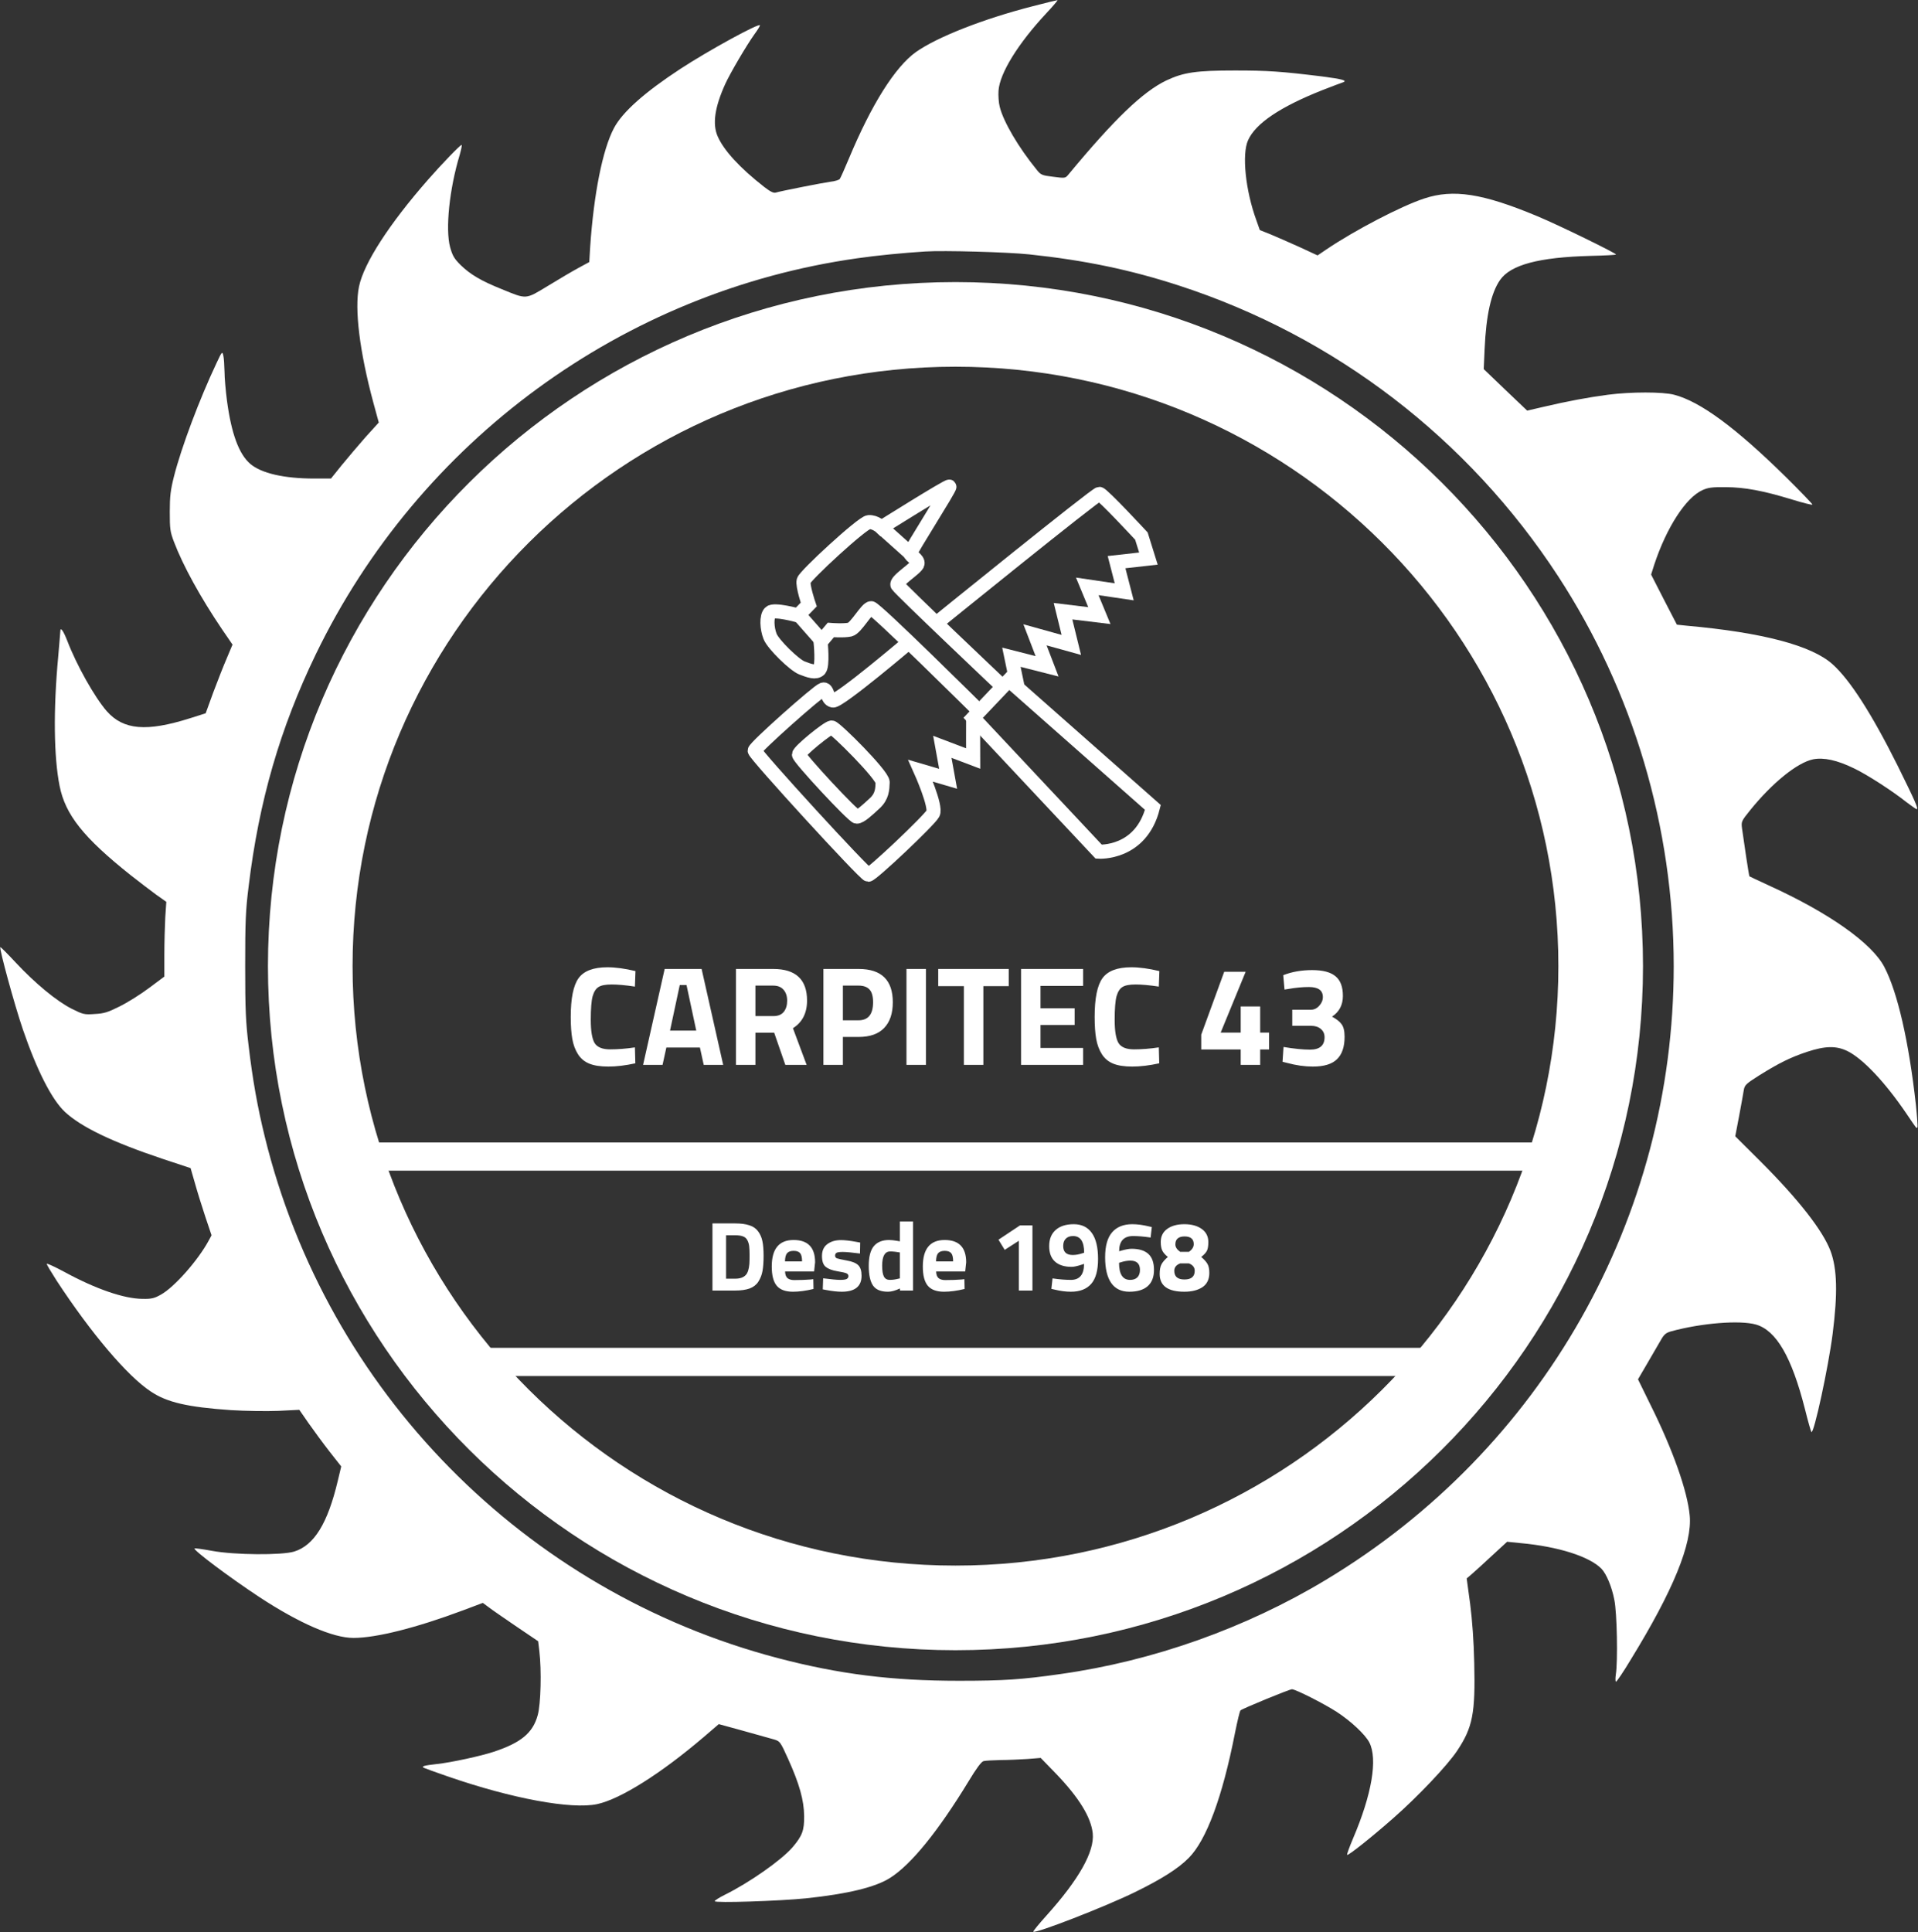 <svg width="272" height="274" viewBox="0 0 272 274" fill="none" xmlns="http://www.w3.org/2000/svg">
<rect x="0" y="0" width="272" height="274" fill="#333333" stroke="none"/>
<path d="M146.478 0.878C139.443 2.676 132.878 5.266 129.884 7.385C126.933 9.504 123.597 14.792 120.39 22.477C119.77 23.954 119.192 25.259 119.086 25.388C118.979 25.516 118.38 25.709 117.76 25.773C116.669 25.923 110.874 27.058 109.997 27.314C109.698 27.4 109.228 27.165 108.394 26.522C104.93 23.825 102.62 21.299 101.765 19.308C101.016 17.575 101.358 15.22 102.834 11.945C103.518 10.425 105.87 6.422 107.004 4.838C107.431 4.26 107.774 3.703 107.774 3.596C107.774 3.168 100.482 7.15 96.462 9.783C91.458 13.058 88.272 15.883 87.074 18.152C85.449 21.214 84.209 27.507 83.696 34.999L83.567 37.161L82.028 37.996C81.194 38.446 79.269 39.58 77.73 40.522C74.479 42.491 74.736 42.47 71.186 41.014C68.192 39.816 66.696 38.917 65.306 37.568C64.407 36.669 64.172 36.262 63.83 35.042C63.146 32.495 63.723 26.801 65.199 21.941C65.413 21.171 65.541 20.55 65.455 20.55C65.263 20.55 62.611 23.29 60.708 25.473C55.17 31.788 51.599 37.333 50.914 40.629C50.252 43.797 51 49.877 52.946 57.09L53.716 59.916L51.813 62.014C50.786 63.191 49.268 64.968 48.434 65.996L46.937 67.858H44.585C40.265 67.858 37.058 67.109 35.497 65.781C33.872 64.39 32.803 61.457 32.182 56.769C32.011 55.442 31.84 53.601 31.84 52.702C31.819 51.803 31.755 50.754 31.669 50.412C31.52 49.791 31.477 49.834 30.707 51.482C28.269 56.641 25.724 63.427 24.677 67.537C24.185 69.485 24.078 70.362 24.078 72.567C24.078 74.986 24.121 75.393 24.677 76.848C25.96 80.231 28.44 84.726 31.477 89.221L32.974 91.405L32.182 93.288C31.733 94.316 30.878 96.499 30.258 98.148L29.167 101.145L26.943 101.851C20.764 103.799 17.513 103.521 15.14 100.845C13.429 98.876 10.863 94.337 9.516 90.805C8.96 89.392 8.553 88.857 8.553 89.521C8.553 89.671 8.404 91.298 8.254 93.117C7.548 100.695 7.634 107.331 8.447 111.42C9.259 115.53 11.825 118.762 18.518 124.092C19.716 125.034 21.341 126.275 22.132 126.853L23.586 127.881L23.436 130.107C23.372 131.349 23.308 133.725 23.308 135.416V138.477L21.127 140.104C19.93 141.003 18.048 142.18 16.957 142.715C15.289 143.55 14.755 143.722 13.429 143.786C11.954 143.893 11.782 143.85 10.157 143.037C8.019 141.945 5.025 139.483 2.245 136.508C1.091 135.266 0.086 134.26 0.043 134.303C-0.128 134.495 2.074 142.566 3.25 145.991C5.239 151.792 7.356 155.945 9.216 157.678C11.547 159.84 15.995 161.96 22.966 164.293L27.029 165.642L27.628 167.718C27.948 168.874 28.611 171.015 29.103 172.492L30.001 175.167L29.595 175.917C28.098 178.699 24.72 182.531 22.816 183.58C21.875 184.115 21.469 184.201 20.207 184.179C17.556 184.158 13.557 182.767 9.152 180.369C7.762 179.62 6.629 179.106 6.629 179.213C6.629 179.342 7.27 180.412 8.04 181.611C12.894 189.017 18.048 195.118 21.362 197.301C23.672 198.864 26.601 199.528 32.738 199.956C34.791 200.084 37.806 200.127 39.453 200.063L42.447 199.913L43.751 201.797C44.478 202.824 45.804 204.644 46.723 205.821L48.391 207.94L47.899 209.995C46.467 216.032 44.542 219.136 41.719 220.013C39.945 220.549 33.273 220.506 30.044 219.906C28.761 219.671 27.649 219.521 27.585 219.564C27.35 219.778 32.61 223.717 36.801 226.478C42.447 230.181 47.215 232.258 50.123 232.258C53.374 232.258 59.04 230.824 65.626 228.362L68.47 227.292L69.369 227.955C69.839 228.319 71.614 229.539 73.282 230.674L76.318 232.729L76.489 234.142C76.81 236.839 76.703 241.634 76.254 243.218C75.57 245.722 73.902 247.114 70.031 248.398C68.235 248.998 64.001 249.918 62.013 250.132C60.152 250.346 59.724 250.453 60.088 250.667C60.259 250.753 61.842 251.331 63.595 251.93C72.64 255.055 81.044 256.597 84.679 255.826C87.972 255.12 93.725 251.502 99.84 246.279L101.936 244.481L105.443 245.444C107.367 245.979 109.335 246.536 109.805 246.664C110.618 246.921 110.682 247.007 111.772 249.426C113.355 252.936 114.018 255.27 114.039 257.517C114.06 259.551 113.782 260.321 112.371 261.97C110.789 263.789 106.277 266.957 102.77 268.691C102 269.077 101.358 269.483 101.358 269.59C101.358 269.869 110.511 269.569 114.317 269.184C120.219 268.563 124.196 267.6 126.249 266.272C129.221 264.389 133.07 259.636 137.369 252.572C138.48 250.731 139.165 249.811 139.486 249.725C139.742 249.661 140.833 249.597 141.881 249.575C142.95 249.575 144.66 249.49 145.687 249.426L147.59 249.276L149.771 251.523C153 254.884 154.732 257.688 154.967 259.979C155.224 262.548 153.043 266.465 148.424 271.603C147.333 272.823 146.478 273.85 146.542 273.914C146.841 274.214 156.657 270.404 160.912 268.327C164.675 266.486 167.07 264.988 168.589 263.447C171.091 260.921 173.357 254.82 175.132 245.765C175.474 244.074 175.816 242.618 175.923 242.533C176.201 242.276 182.873 239.536 183.215 239.536C183.728 239.536 187.748 241.57 189.566 242.747C191.576 244.053 193.608 245.958 194.185 247.071C195.404 249.426 194.548 254.456 191.875 260.707C191.362 261.927 190.977 262.976 191.042 263.019C191.191 263.168 194.548 260.493 197.585 257.817C200.985 254.841 205.283 250.325 206.652 248.248C208.854 244.93 209.239 242.961 209.068 235.79C209.004 232.75 208.79 229.796 208.491 227.463L207.999 223.824L208.726 223.203C209.132 222.861 210.415 221.683 211.591 220.591L213.73 218.622L215.654 218.815C221.021 219.307 225.426 220.72 227.116 222.454C227.821 223.203 228.57 224.98 228.933 226.842C229.318 228.662 229.447 235.597 229.147 237.438C229.062 238.016 229.083 238.466 229.169 238.466C229.275 238.466 230.238 237.053 231.286 235.298C237.273 225.558 240.01 218.879 239.625 214.897C239.304 211.43 237.23 205.564 234.065 199.207L232.291 195.589L233.616 193.32C234.343 192.078 235.199 190.601 235.52 190.045C235.99 189.21 236.247 188.996 236.995 188.782C241.314 187.604 246.746 187.176 249.013 187.818C251.899 188.653 254.081 192.399 255.962 199.785C256.39 201.518 256.818 202.995 256.882 203.06C257.224 203.424 259.298 193.855 259.897 189.124C260.624 183.387 260.538 179.941 259.597 177.394C258.507 174.504 255.086 170.115 249.718 164.743L246.083 161.125L246.639 158.214C246.938 156.608 247.238 154.96 247.302 154.532C247.43 153.847 247.644 153.654 249.504 152.477C252.284 150.743 253.888 149.951 256.24 149.159C258.849 148.303 260.389 148.26 262.014 149.052C264.195 150.143 267.317 153.44 270.332 157.871C271.914 160.204 271.765 160.012 271.914 159.862C271.979 159.776 271.872 158.342 271.701 156.651C270.696 147.639 269.092 140.682 267.231 137.128C265.478 133.746 259.384 129.444 250.83 125.548C249.355 124.863 248.136 124.306 248.093 124.263C248.029 124.22 247.302 119.383 247.045 117.478C246.917 116.493 246.96 116.429 248.179 114.909C251.322 111.013 254.872 108.144 257.117 107.673C258.614 107.374 260.517 107.78 262.933 108.958C264.772 109.835 268.322 112.126 270.375 113.753C271.081 114.288 271.722 114.738 271.808 114.738C272.107 114.738 271.572 113.56 269.113 108.573C265.435 101.209 262.335 96.371 259.854 94.166C256.903 91.533 249.953 89.692 239.24 88.729L237.808 88.579L235.969 85.026L234.151 81.472L234.6 80.059C236.332 74.815 239.069 70.576 241.421 69.506C242.213 69.142 242.79 69.057 244.736 69.078C247.452 69.099 249.996 69.57 254.145 70.833C255.663 71.304 256.967 71.625 257.031 71.561C257.096 71.518 255.406 69.763 253.289 67.665C246.126 60.623 241.122 56.941 237.423 55.977C235.819 55.549 231.286 55.549 228.014 55.977C225.255 56.341 222.24 56.898 218.797 57.711L216.574 58.225L213.494 55.292L210.415 52.338L210.543 49.449C210.757 44.675 211.463 41.528 212.725 39.709C214.221 37.547 218.242 36.476 225.576 36.284C227.501 36.241 229.126 36.155 229.169 36.091C229.318 35.962 220.957 31.874 218.006 30.654C210.265 27.421 206.096 26.779 201.969 28.149C198.654 29.241 192.111 32.666 188.112 35.363L186.85 36.219L184.263 35.021C182.83 34.378 180.991 33.565 180.157 33.222L178.66 32.623L178.169 31.232C176.629 27.015 176.094 21.877 176.992 19.886C178.062 17.489 181.59 15.134 187.535 12.78C188.882 12.266 190.186 11.752 190.421 11.688C191.17 11.431 190.4 11.217 187.428 10.832C181.654 10.125 179.815 9.997 175.132 9.997C169.636 9.997 167.862 10.254 165.403 11.409C162.067 13.015 158.047 16.868 151.503 24.767C151.075 25.281 151.033 25.281 149.365 25.067C147.761 24.874 147.611 24.81 147.013 24.061C144.447 20.914 142.287 17.253 141.774 15.134C141.624 14.578 141.56 13.572 141.603 12.865C141.774 10.382 144.382 6.165 148.403 1.862C149.365 0.835 150.07 0 149.964 0.021C149.878 0.021 148.296 0.407 146.478 0.878ZM145.943 36.069C153.834 36.904 160.313 38.253 167.22 40.501C189.331 47.693 208.213 62.185 220.936 81.665C231.628 98.041 237.358 117.349 237.358 137C237.358 172.684 218.712 205.586 188.005 224.038C176.672 230.866 163.521 235.533 150.434 237.374C144.896 238.166 142.33 238.337 136 238.337C126.442 238.337 119 237.395 110.34 235.126C74.372 225.686 46.381 197.237 37.55 161.189C36.523 157.015 35.818 153.055 35.262 148.324C34.855 144.963 34.77 143.293 34.77 137C34.77 130.664 34.834 129.058 35.262 125.676C36.716 113.646 39.709 103.285 44.777 92.796C59.425 62.485 88.357 41.314 121.566 36.626C124.346 36.219 128.174 35.855 131.189 35.663C133.862 35.492 142.864 35.748 145.943 36.069Z" fill="#ffffff"/>
<path d="M227 137C227 187.229 186.063 228 135.5 228C84.937 228 44 187.229 44 137C44 86.771 84.937 46 135.5 46C186.063 46 227 86.771 227 137Z" stroke="#ffffff" stroke-width="12"/>
<path d="M163.496 114.495C161.81 121.168 155.813 120.766 155.813 120.766L138.009 101.786L143.07 96.46C143.07 96.46 158.855 110.403 163.496 114.495Z" stroke="#ffffff" stroke-width="2" stroke-miterlimit="10"/>
<path d="M142.208 97.369C142.208 97.369 127.646 83.576 127.285 82.975C126.923 82.374 129.995 80.577 130.117 79.94C130.237 79.304 129.1 78.845 129.092 78.451C129.084 78.058 134.808 69.161 134.634 69.003C134.462 68.845 124.995 74.787 124.995 74.787C124.995 74.787 124.114 73.957 123.187 74.042C122.261 74.128 114.149 81.629 113.969 82.345C113.787 83.061 114.691 85.723 114.691 85.723L113.185 87.269C113.185 87.269 109.758 86.318 109.209 86.87C108.658 87.419 108.764 89.123 109.209 90.247C109.652 91.372 112.651 94.299 113.727 94.714C114.804 95.129 115.67 95.444 116.197 94.943C116.724 94.442 116.378 91.049 116.378 91.049L117.824 89.332C117.824 89.332 119.661 89.475 120.535 89.275C121.409 89.075 122.915 86.21 123.548 86.239C124.18 86.268 138.889 100.86 138.889 100.86" stroke="#ffffff" stroke-width="2" stroke-miterlimit="10"/>
<path d="M116.762 91.118L113.391 87.292" stroke="#ffffff" stroke-width="2" stroke-miterlimit="10"/>
<path d="M132.774 88.379C132.774 88.379 155.453 70.005 155.904 70.034C156.355 70.063 161.868 76.017 161.868 76.017L162.862 79.207L158.344 79.712L159.43 83.92L154.187 83.147L155.904 87.293L150.753 86.669L151.928 91.45L146.776 90.018L148.492 94.483L143.432 93.195L144.344 97.586" stroke="#ffffff" stroke-width="2" stroke-miterlimit="10"/>
<path d="M129.091 78.452L124.995 74.787" stroke="#ffffff" stroke-width="2" stroke-miterlimit="10"/>
<path d="M117.947 103.162C117.448 103.144 113.324 106.498 113.306 106.997C113.288 107.497 120.995 115.78 121.494 115.798C121.994 115.816 123.03 114.853 124.065 113.889C125.1 112.926 125.136 111.927 125.172 110.927C125.208 109.928 118.447 103.18 117.947 103.162Z" stroke="#ffffff" stroke-width="2"/>
<path d="M90.1 150.78C88.687 151.087 87.413 151.24 86.28 151.24C85.147 151.24 84.24 151.1 83.56 150.82C82.88 150.54 82.347 150.093 81.96 149.48C81.573 148.867 81.307 148.147 81.16 147.32C81.013 146.493 80.94 145.453 80.94 144.2C80.94 141.573 81.307 139.747 82.04 138.72C82.787 137.68 84.153 137.16 86.14 137.16C87.287 137.16 88.613 137.34 90.12 137.7L90.04 139.9C88.72 139.7 87.62 139.6 86.74 139.6C85.873 139.6 85.253 139.72 84.88 139.96C84.507 140.187 84.227 140.627 84.04 141.28C83.867 141.933 83.78 143.047 83.78 144.62C83.78 146.193 83.96 147.287 84.32 147.9C84.693 148.5 85.427 148.8 86.52 148.8C87.627 148.8 88.8 148.707 90.04 148.52L90.1 150.78ZM91.199 151L94.259 137.4H99.499L102.559 151H99.799L99.259 148.54H94.499L93.959 151H91.199ZM96.399 139.68L95.019 146.14H98.739L97.359 139.68H96.399ZM107.131 146.44V151H104.371V137.4H109.651C112.851 137.4 114.451 138.893 114.451 141.88C114.451 143.653 113.784 144.96 112.451 145.8L114.391 151H111.371L109.791 146.44H107.131ZM109.691 144.08C110.344 144.08 110.831 143.88 111.151 143.48C111.471 143.08 111.631 142.553 111.631 141.9C111.631 141.247 111.457 140.727 111.111 140.34C110.777 139.953 110.291 139.76 109.651 139.76H107.131V144.08H109.691ZM121.773 147.04H119.533V151H116.773V137.4H121.773C125 137.4 126.613 138.973 126.613 142.12C126.613 143.707 126.2 144.927 125.373 145.78C124.56 146.62 123.36 147.04 121.773 147.04ZM119.533 144.68H121.753C123.126 144.68 123.813 143.827 123.813 142.12C123.813 141.28 123.646 140.68 123.313 140.32C122.98 139.947 122.46 139.76 121.753 139.76H119.533V144.68ZM128.55 151V137.4H131.31V151H128.55ZM133.053 139.84V137.4H143.053V139.84H139.453V151H136.693V139.84H133.053ZM144.8 151V137.4H153.6V139.8H147.56V142.98H152.4V145.34H147.56V148.6H153.6V151H144.8ZM164.397 150.78C162.984 151.087 161.71 151.24 160.577 151.24C159.444 151.24 158.537 151.1 157.857 150.82C157.177 150.54 156.644 150.093 156.257 149.48C155.87 148.867 155.604 148.147 155.457 147.32C155.31 146.493 155.237 145.453 155.237 144.2C155.237 141.573 155.604 139.747 156.337 138.72C157.084 137.68 158.45 137.16 160.437 137.16C161.584 137.16 162.91 137.34 164.417 137.7L164.337 139.9C163.017 139.7 161.917 139.6 161.037 139.6C160.17 139.6 159.55 139.72 159.177 139.96C158.804 140.187 158.524 140.627 158.337 141.28C158.164 141.933 158.077 143.047 158.077 144.62C158.077 146.193 158.257 147.287 158.617 147.9C158.99 148.5 159.724 148.8 160.817 148.8C161.924 148.8 163.097 148.707 164.337 148.52L164.397 150.78ZM175.951 151V148.82H170.351V146.72L173.611 137.8H176.651L173.111 146.42H175.951V142.72H178.711V146.42H179.971V148.82H178.711V151H175.951ZM181.982 138.28C183.209 137.8 184.576 137.56 186.082 137.56C187.602 137.56 188.709 137.853 189.402 138.44C190.096 139.013 190.442 139.94 190.442 141.22C190.442 142.5 189.929 143.48 188.902 144.16C189.542 144.507 189.996 144.867 190.262 145.24C190.542 145.613 190.682 146.207 190.682 147.02C190.682 148.447 190.322 149.507 189.602 150.2C188.896 150.893 187.756 151.24 186.182 151.24C185.022 151.24 183.802 151.067 182.522 150.72L181.882 150.56L182.022 148.46C183.516 148.713 184.769 148.84 185.782 148.84C187.156 148.84 187.842 148.253 187.842 147.08C187.842 146.587 187.662 146.193 187.302 145.9C186.956 145.607 186.496 145.46 185.922 145.46H183.262V143.18H185.922C186.362 143.18 186.749 142.993 187.082 142.62C187.429 142.247 187.602 141.833 187.602 141.38C187.602 140.433 186.942 139.96 185.622 139.96C184.702 139.96 183.722 140.053 182.682 140.24L182.162 140.32L181.982 138.28Z" fill="#ffffff"/>
<path d="M104.242 183H101.036V173.48H104.242C105.063 173.48 105.74 173.569 106.272 173.746C106.804 173.914 107.215 174.199 107.504 174.6C107.803 174.992 108.008 175.459 108.12 176C108.232 176.532 108.288 177.227 108.288 178.086C108.288 178.945 108.237 179.659 108.134 180.228C108.031 180.788 107.835 181.292 107.546 181.74C107.266 182.179 106.855 182.501 106.314 182.706C105.773 182.902 105.082 183 104.242 183ZM106.272 179.22C106.291 178.921 106.3 178.511 106.3 177.988C106.3 177.456 106.281 177.031 106.244 176.714C106.207 176.397 106.118 176.107 105.978 175.846C105.838 175.585 105.628 175.407 105.348 175.314C105.077 175.211 104.709 175.16 104.242 175.16H102.968V181.32H104.242C104.942 181.32 105.451 181.143 105.768 180.788C106.039 180.499 106.207 179.976 106.272 179.22ZM111.336 180.298C111.345 180.727 111.457 181.04 111.672 181.236C111.896 181.423 112.213 181.516 112.624 181.516C113.492 181.516 114.266 181.488 114.948 181.432L115.34 181.39L115.368 182.776C114.294 183.037 113.324 183.168 112.456 183.168C111.401 183.168 110.636 182.888 110.16 182.328C109.684 181.768 109.446 180.858 109.446 179.598C109.446 177.087 110.477 175.832 112.54 175.832C114.574 175.832 115.592 176.887 115.592 178.996L115.452 180.298H111.336ZM113.744 178.87C113.744 178.31 113.655 177.923 113.478 177.708C113.3 177.484 112.988 177.372 112.54 177.372C112.101 177.372 111.788 177.489 111.602 177.722C111.424 177.946 111.331 178.329 111.322 178.87H113.744ZM121.958 177.75C120.801 177.601 119.989 177.526 119.522 177.526C119.065 177.526 118.766 177.568 118.626 177.652C118.496 177.736 118.43 177.871 118.43 178.058C118.43 178.235 118.519 178.361 118.696 178.436C118.883 178.501 119.35 178.604 120.096 178.744C120.852 178.875 121.389 179.094 121.706 179.402C122.024 179.71 122.182 180.209 122.182 180.9C122.182 182.412 121.244 183.168 119.368 183.168C118.752 183.168 118.006 183.084 117.128 182.916L116.68 182.832L116.736 181.264C117.894 181.413 118.696 181.488 119.144 181.488C119.602 181.488 119.91 181.446 120.068 181.362C120.236 181.269 120.32 181.133 120.32 180.956C120.32 180.779 120.232 180.648 120.054 180.564C119.886 180.48 119.438 180.377 118.71 180.256C117.992 180.135 117.455 179.929 117.1 179.64C116.746 179.351 116.568 178.837 116.568 178.1C116.568 177.353 116.82 176.793 117.324 176.42C117.828 176.037 118.477 175.846 119.27 175.846C119.821 175.846 120.572 175.935 121.524 176.112L121.986 176.196L121.958 177.75ZM129.486 173.2V183H127.624V182.706C126.971 183.014 126.406 183.168 125.93 183.168C124.913 183.168 124.203 182.874 123.802 182.286C123.401 181.698 123.2 180.769 123.2 179.5C123.2 178.221 123.438 177.293 123.914 176.714C124.399 176.126 125.127 175.832 126.098 175.832C126.397 175.832 126.812 175.879 127.344 175.972L127.61 176.028V173.2H129.486ZM127.414 181.32L127.61 181.278V177.596C127.097 177.503 126.639 177.456 126.238 177.456C125.482 177.456 125.104 178.128 125.104 179.472C125.104 180.2 125.188 180.718 125.356 181.026C125.524 181.334 125.799 181.488 126.182 181.488C126.574 181.488 126.985 181.432 127.414 181.32ZM132.76 180.298C132.769 180.727 132.881 181.04 133.096 181.236C133.32 181.423 133.637 181.516 134.048 181.516C134.916 181.516 135.69 181.488 136.372 181.432L136.764 181.39L136.792 182.776C135.718 183.037 134.748 183.168 133.88 183.168C132.825 183.168 132.06 182.888 131.584 182.328C131.108 181.768 130.87 180.858 130.87 179.598C130.87 177.087 131.901 175.832 133.964 175.832C135.998 175.832 137.016 176.887 137.016 178.996L136.876 180.298H132.76ZM135.168 178.87C135.168 178.31 135.079 177.923 134.902 177.708C134.724 177.484 134.412 177.372 133.964 177.372C133.525 177.372 133.212 177.489 133.026 177.722C132.848 177.946 132.755 178.329 132.746 178.87H135.168ZM146.416 173.76V183H144.484V175.944L142.482 177.232L141.6 175.79L144.652 173.76H146.416ZM151.87 181.488C153.112 181.488 153.732 180.732 153.732 179.22L153.438 179.318C152.794 179.533 152.304 179.64 151.968 179.64C150.951 179.64 150.167 179.393 149.616 178.898C149.066 178.403 148.79 177.671 148.79 176.7C148.79 175.72 149.094 174.959 149.7 174.418C150.307 173.867 151.166 173.592 152.276 173.592C153.396 173.592 154.25 174.007 154.838 174.838C155.426 175.659 155.72 176.887 155.72 178.52C155.72 180.144 155.394 181.325 154.74 182.062C154.087 182.799 153.13 183.168 151.87 183.168C151.142 183.168 150.363 183.065 149.532 182.86L149.098 182.762L149.266 181.278C150.218 181.418 151.086 181.488 151.87 181.488ZM152.136 177.96C152.566 177.96 153.028 177.876 153.522 177.708L153.746 177.638C153.746 176.061 153.224 175.272 152.178 175.272C151.73 175.272 151.385 175.398 151.142 175.65C150.9 175.893 150.778 176.238 150.778 176.686C150.778 177.535 151.231 177.96 152.136 177.96ZM163.176 175.482C162.224 175.342 161.398 175.272 160.698 175.272C159.373 175.272 158.71 175.991 158.71 177.428L159.004 177.344C159.62 177.167 160.11 177.078 160.474 177.078C161.529 177.078 162.322 177.321 162.854 177.806C163.386 178.291 163.652 179.047 163.652 180.074C163.652 181.091 163.354 181.861 162.756 182.384C162.159 182.907 161.291 183.168 160.152 183.168C159.023 183.168 158.169 182.757 157.59 181.936C157.012 181.105 156.722 179.887 156.722 178.282C156.722 176.677 157.054 175.496 157.716 174.74C158.379 173.975 159.331 173.592 160.572 173.592C161.3 173.592 162.08 173.695 162.91 173.9L163.344 173.998L163.176 175.482ZM160.306 178.758C159.868 178.758 159.41 178.837 158.934 178.996L158.696 179.066C158.696 180.681 159.219 181.488 160.264 181.488C160.712 181.488 161.058 181.367 161.3 181.124C161.543 180.872 161.664 180.522 161.664 180.074C161.664 179.197 161.212 178.758 160.306 178.758ZM165.522 174.264C166.129 173.816 166.941 173.592 167.958 173.592C168.976 173.592 169.797 173.816 170.422 174.264C171.048 174.712 171.36 175.333 171.36 176.126C171.36 176.667 171.295 177.073 171.164 177.344C171.034 177.615 170.763 177.913 170.352 178.24C170.763 178.585 171.057 178.912 171.234 179.22C171.412 179.528 171.5 179.953 171.5 180.494C171.5 181.409 171.174 182.085 170.52 182.524C169.867 182.953 169.013 183.168 167.958 183.168C165.625 183.168 164.458 182.328 164.458 180.648C164.458 180.051 164.547 179.589 164.724 179.262C164.911 178.926 165.21 178.585 165.62 178.24C165.228 177.923 164.962 177.615 164.822 177.316C164.682 177.008 164.612 176.607 164.612 176.112C164.612 175.319 164.916 174.703 165.522 174.264ZM166.53 180.2C166.53 181.021 167.011 181.432 167.972 181.432C168.943 181.432 169.428 181.021 169.428 180.2C169.428 179.715 169.153 179.365 168.602 179.15H167.37C166.81 179.365 166.53 179.715 166.53 180.2ZM167.986 175.328C167.566 175.328 167.244 175.421 167.02 175.608C166.796 175.795 166.684 176.079 166.684 176.462C166.684 176.845 166.913 177.195 167.37 177.512H168.602C169.06 177.195 169.288 176.831 169.288 176.42C169.288 175.692 168.854 175.328 167.986 175.328Z" fill="#ffffff"/>
<path d="M45 164H228" stroke="#ffffff" stroke-width="4"/>
<path d="M58.999 193.122H211" stroke="#ffffff" stroke-width="4"/>
<path d="M129 91C129 91 119 99.5 118.116 99.337C117.233 99.174 117.391 97.569 116.695 97.785C116 98 107.046 105.943 107.028 106.442C107.01 106.942 122.643 124.016 123.135 124.034C123.627 124.051 131.783 116.34 132.311 115.358C132.838 114.377 130.56 109.291 130.56 109.291L134.458 110.432L133.636 105.9L138.008 107.558C138.008 107.558 137.99 102 138.008 101.5" stroke="#ffffff" stroke-width="2"/>
</svg>
